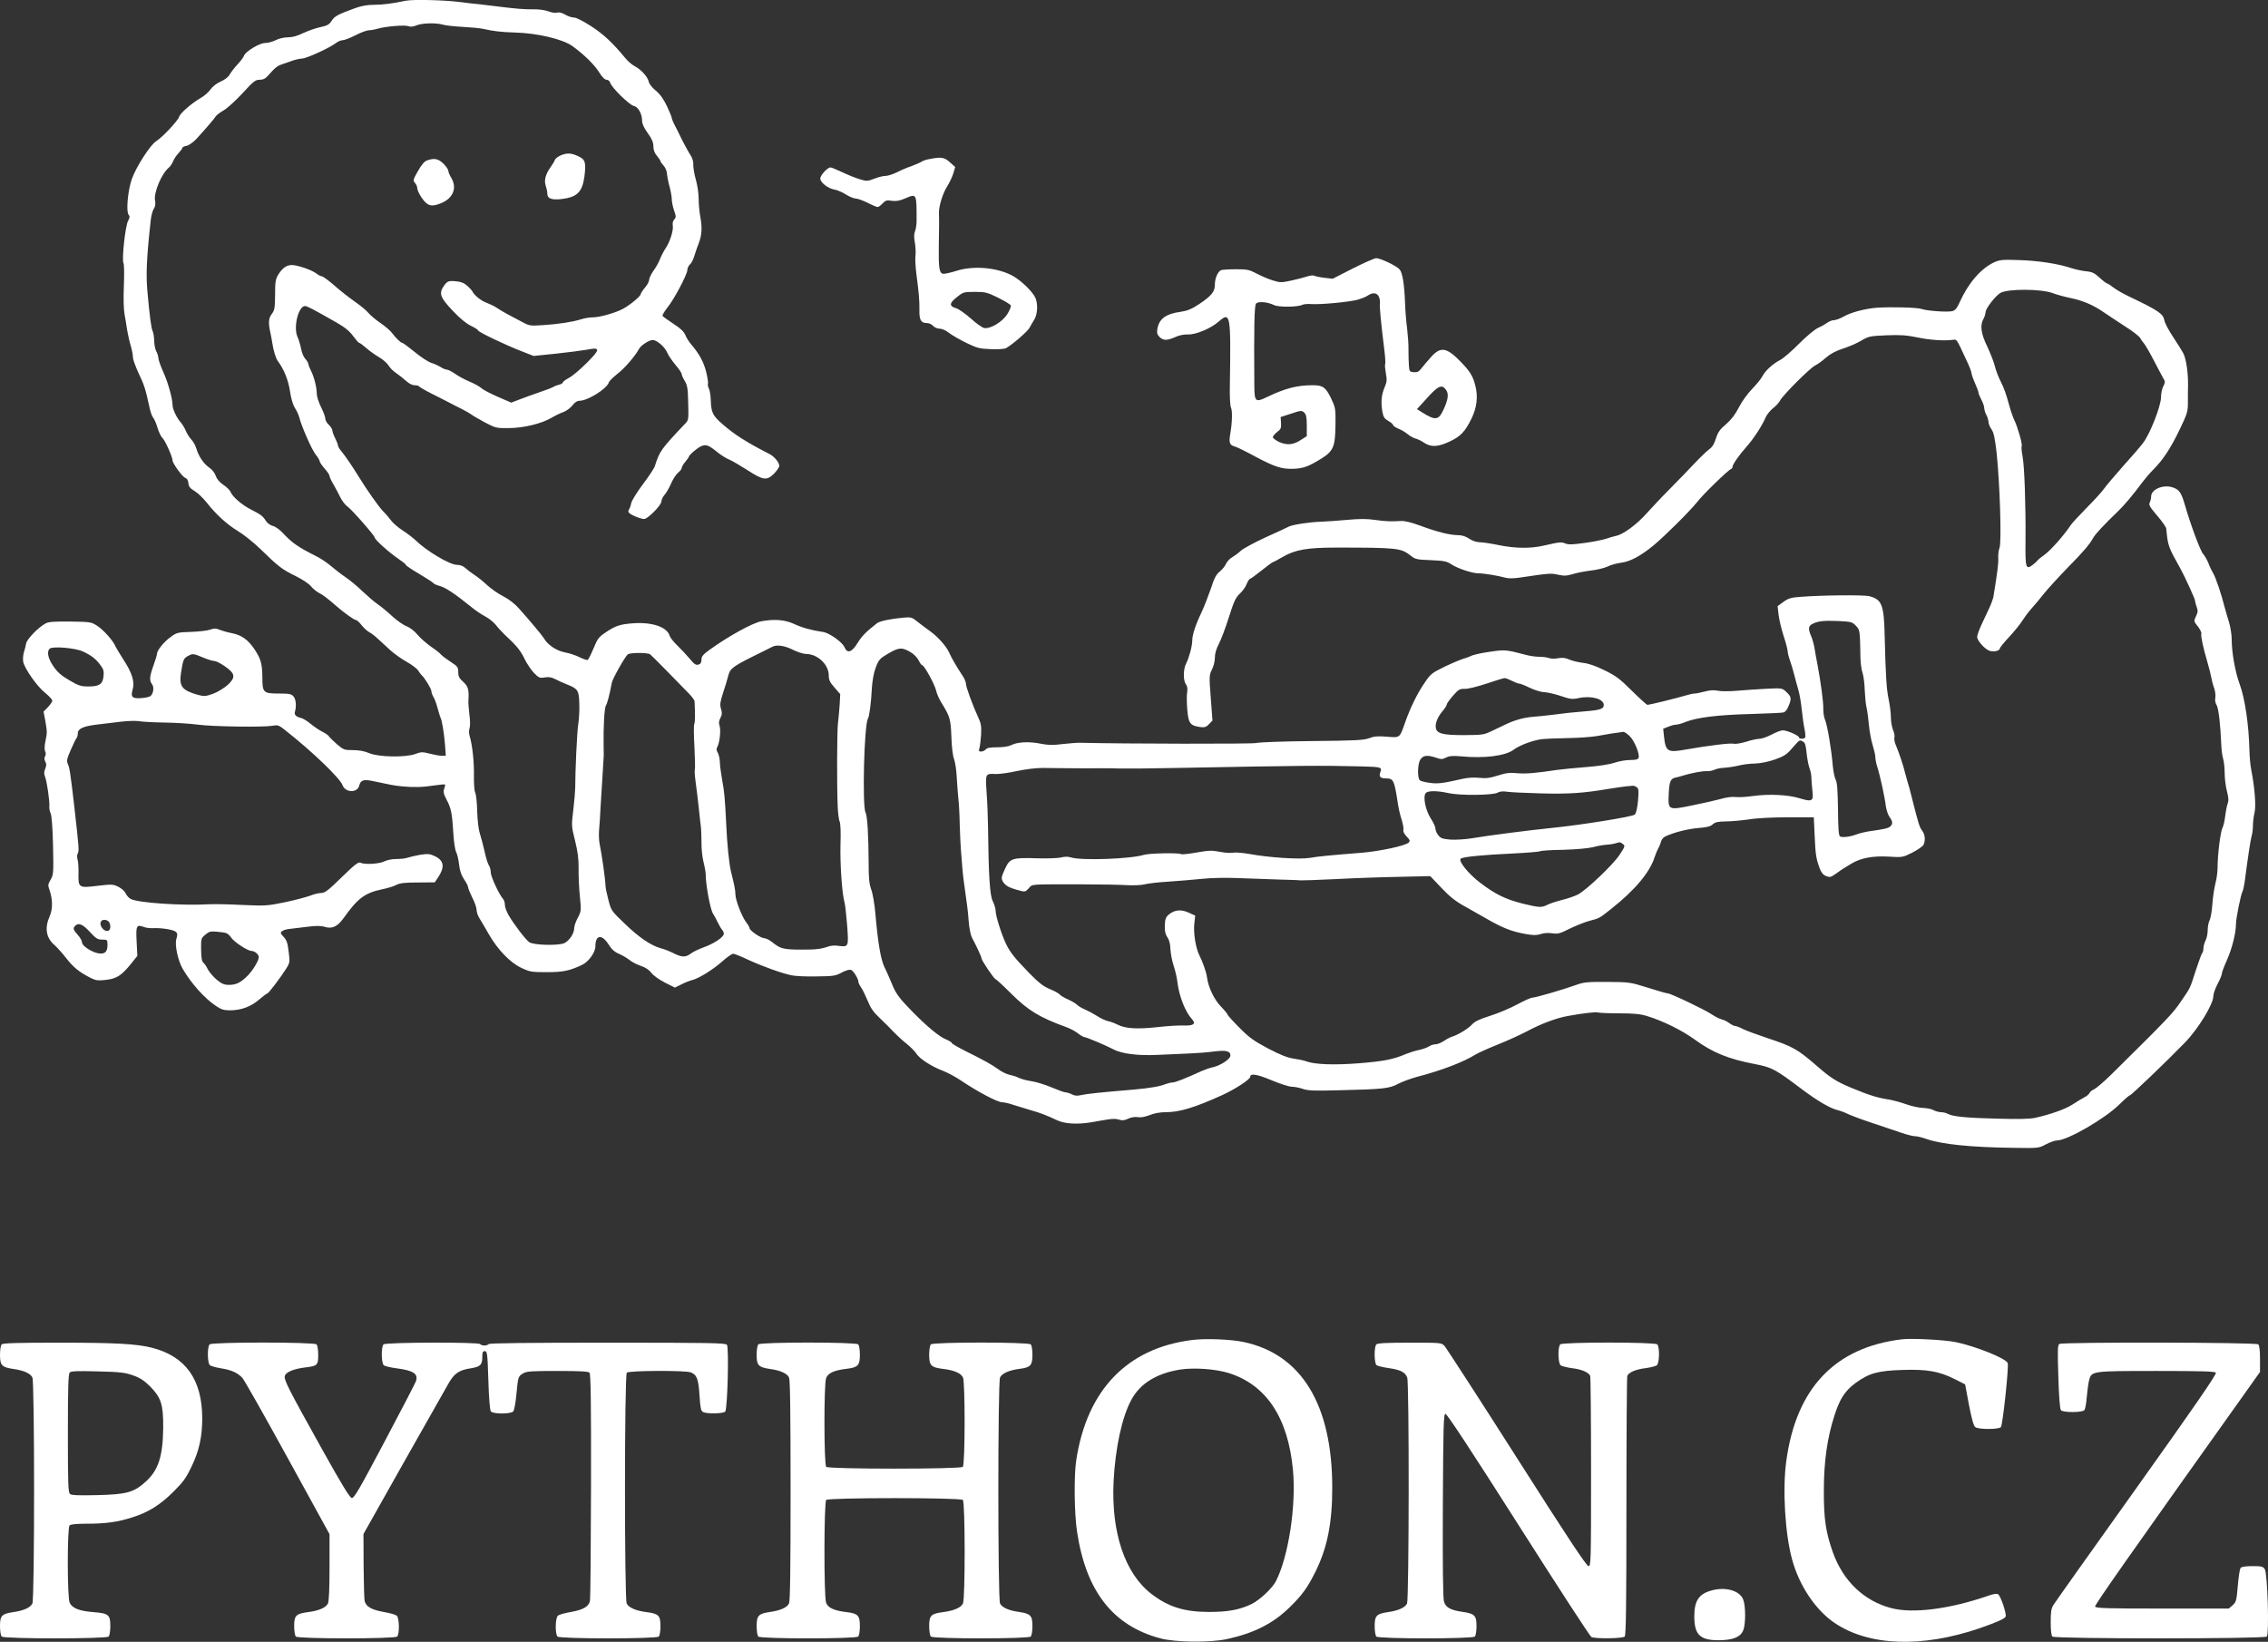 <?xml version="1.0" standalone="no"?>
<!DOCTYPE svg PUBLIC "-//W3C//DTD SVG 20010904//EN"
 "http://www.w3.org/TR/2001/REC-SVG-20010904/DTD/svg10.dtd">
<svg version="1.0" xmlns="http://www.w3.org/2000/svg"
 width="1603.647pt" height="1160.906pt" viewBox="0 0 1603.647 1160.906"
 preserveAspectRatio="xMidYMid meet">
<rect x="0" y="0" width="1603.647" height="1160.906" fill="#333333" stroke="none"/>
<g transform="translate(-34,1423.391) scale(0.1,-0.1)"
fill="#ffffff" stroke="none">
<path d="M3210 14229 c-101 -21 -163 -29 -226 -29 -47 0 -90 -8 -134 -24 -119
-43 -145 -57 -165 -89 -17 -27 -30 -34 -80 -45 -33 -7 -87 -26 -121 -42 -41
-20 -76 -30 -108 -30 -27 0 -63 -8 -86 -20 -22 -11 -55 -20 -75 -20 -40 0
-141 -61 -150 -91 -4 -10 -24 -38 -46 -61 -22 -24 -47 -56 -55 -71 -9 -18 -35
-37 -64 -50 -30 -13 -58 -36 -72 -56 -13 -19 -44 -46 -69 -60 -63 -36 -146
-108 -153 -134 -8 -27 -120 -146 -161 -171 -42 -25 -145 -186 -174 -271 -28
-83 -40 -227 -22 -249 10 -12 9 -21 -3 -43 -20 -34 -46 -276 -33 -299 5 -9 6
-80 3 -158 -4 -86 -2 -164 4 -201 6 -33 15 -85 19 -115 5 -30 16 -80 25 -110
9 -30 16 -67 16 -83 0 -15 18 -64 39 -110 40 -82 51 -118 76 -235 7 -35 19
-71 27 -80 8 -9 23 -42 32 -74 9 -31 26 -64 36 -73 18 -16 70 -133 70 -157 0
-20 70 -117 90 -123 12 -4 20 -17 22 -37 2 -25 12 -37 45 -57 23 -14 60 -50
83 -79 66 -84 144 -156 222 -203 40 -24 112 -81 161 -129 126 -123 152 -143
247 -189 48 -24 95 -55 108 -72 13 -16 38 -37 55 -46 30 -15 63 -40 127 -96
53 -46 124 -97 136 -97 7 0 25 -16 40 -36 15 -19 39 -41 53 -49 14 -7 42 -28
62 -47 20 -18 59 -54 86 -79 28 -26 80 -63 117 -84 37 -20 75 -49 84 -64 9
-14 19 -28 23 -31 20 -16 69 -96 69 -112 0 -10 7 -29 14 -41 8 -12 22 -48 30
-80 8 -31 18 -62 21 -68 10 -16 26 -116 32 -196 l5 -73 -29 0 c-16 0 -54 7
-85 15 -51 13 -61 13 -100 -2 -69 -26 -258 -23 -326 5 -35 15 -74 22 -117 22
-60 0 -66 2 -112 41 -26 23 -52 48 -56 55 -4 8 -27 24 -50 35 -23 12 -60 37
-82 56 -22 18 -51 36 -65 40 -36 8 -51 23 -45 43 12 39 8 90 -10 110 -15 17
-31 20 -100 20 -114 0 -120 5 -120 117 -1 94 -11 130 -57 198 -45 66 -90 98
-155 111 -32 6 -73 18 -90 25 -26 11 -39 11 -66 1 -19 -7 -79 -14 -134 -16
-95 -3 -103 -4 -146 -36 -47 -33 -97 -95 -97 -119 0 -8 -11 -45 -25 -83 -28
-79 -30 -105 -10 -132 15 -20 11 -62 -9 -82 -6 -7 -35 -14 -63 -16 -67 -6 -81
6 -65 61 16 52 -4 118 -66 212 -26 41 -51 82 -55 91 -13 37 -84 117 -127 145
-44 29 -48 30 -192 32 -113 1 -154 -1 -175 -13 -50 -26 -131 -109 -138 -141
-3 -16 -10 -45 -16 -63 -6 -19 -8 -49 -5 -67 10 -49 97 -174 155 -220 27 -22
50 -47 51 -55 0 -8 -14 -28 -31 -46 l-31 -32 12 -63 c14 -83 14 -85 1 -147 -7
-33 -7 -60 -2 -71 6 -10 6 -23 0 -34 -7 -11 -6 -24 1 -38 9 -16 9 -28 0 -50
-9 -21 -10 -36 -2 -56 14 -35 33 -169 31 -208 -2 -17 3 -40 9 -52 7 -13 14
-98 17 -227 4 -197 3 -207 -17 -242 -19 -32 -20 -40 -9 -70 24 -68 25 -137 2
-189 -37 -84 -25 -154 36 -205 16 -14 53 -55 81 -91 52 -66 90 -97 171 -139
38 -19 53 -21 107 -15 77 8 112 30 177 110 l48 60 -5 102 c-6 112 -1 122 52
102 15 -6 45 -9 67 -8 57 3 144 -11 160 -27 10 -11 11 -21 2 -49 -13 -42 11
-153 45 -212 60 -103 155 -209 235 -262 37 -25 57 -31 98 -31 79 0 147 25 206
75 29 25 56 45 60 45 8 0 93 112 132 174 27 43 27 47 18 121 -7 62 -15 83 -36
105 -22 23 -24 29 -11 39 8 7 29 14 48 16 18 2 74 9 124 15 70 9 101 9 131 0
51 -16 91 3 133 63 99 139 150 177 268 202 40 8 87 22 105 32 25 13 60 17 152
17 l119 1 23 34 c49 73 43 119 -20 150 -38 18 -50 19 -105 11 -34 -6 -73 -15
-88 -20 -14 -6 -50 -10 -80 -10 -32 0 -68 -7 -87 -17 -35 -18 -140 -24 -170
-9 -14 6 -40 -14 -131 -103 -95 -93 -119 -111 -144 -111 -17 0 -54 -9 -81 -20
-27 -10 -107 -31 -178 -46 -122 -25 -136 -26 -298 -19 -93 5 -199 7 -235 5
-196 -11 -506 10 -557 38 -12 7 -28 24 -35 40 -7 15 -31 36 -52 46 -37 18 -47
18 -142 7 -138 -17 -141 -15 -139 86 1 43 -2 88 -7 101 -4 14 -4 31 2 42 10
18 8 42 -24 325 -28 242 -34 280 -46 306 -10 23 -8 36 20 100 18 41 36 78 41
84 5 5 9 19 9 32 0 34 36 51 130 63 47 5 126 15 175 21 50 6 106 7 125 4 19
-4 100 -9 180 -10 80 -1 188 -8 240 -15 104 -14 461 -19 526 -8 38 7 45 5 89
-30 191 -150 389 -340 407 -390 20 -54 105 -56 118 -3 9 38 31 46 92 33 127
-27 156 -33 208 -38 83 -8 147 -7 229 6 40 6 75 9 77 7 3 -2 0 -16 -5 -30 -8
-22 -5 -36 18 -80 31 -59 38 -93 47 -242 3 -54 12 -111 19 -125 8 -15 17 -54
21 -89 5 -43 15 -74 35 -104 16 -23 29 -49 29 -57 0 -8 14 -42 30 -74 17 -32
30 -71 30 -87 0 -15 10 -44 23 -63 12 -19 41 -68 64 -109 63 -109 150 -199
228 -236 61 -29 73 -31 180 -31 116 0 160 9 250 51 47 22 95 89 95 132 0 80
44 88 91 16 24 -38 44 -56 77 -70 25 -11 57 -30 73 -43 16 -13 51 -32 79 -41
33 -11 59 -28 76 -50 15 -20 55 -48 96 -69 l70 -35 47 23 c25 13 59 26 75 30
46 11 145 72 213 132 33 30 68 54 77 54 9 0 55 -18 103 -41 100 -46 234 -95
308 -111 28 -6 109 -10 180 -8 118 1 134 4 176 27 28 15 55 23 66 19 18 -6 53
-63 53 -87 0 -6 9 -23 19 -38 11 -15 31 -57 46 -93 21 -52 40 -80 88 -125 34
-32 78 -76 98 -98 21 -22 60 -58 88 -80 27 -22 60 -54 71 -72 24 -37 110 -92
191 -122 30 -12 87 -42 125 -68 117 -79 257 -153 291 -153 13 0 49 -8 80 -19
32 -10 85 -26 118 -36 68 -19 118 -38 189 -72 55 -26 145 -31 245 -14 31 6 81
14 111 19 35 6 65 6 83 -1 22 -7 37 -6 64 7 22 10 46 14 67 11 21 -4 50 1 84
14 34 14 76 21 117 21 96 0 204 33 400 122 89 41 195 110 195 128 0 26 48 19
150 -24 60 -25 125 -46 143 -46 19 0 54 -7 78 -15 35 -13 81 -15 258 -10 306
7 356 12 416 45 28 15 88 37 135 50 173 45 327 104 412 157 21 13 93 45 160
72 68 27 162 70 209 95 97 52 207 93 289 107 104 19 195 29 209 24 8 -3 75 -6
150 -6 103 0 151 -5 196 -19 112 -34 244 -99 336 -165 127 -93 239 -139 428
-175 120 -23 145 -37 324 -172 117 -88 205 -140 262 -154 17 -4 47 -15 67 -25
20 -10 99 -40 175 -65 76 -26 169 -57 208 -70 38 -13 81 -24 96 -24 14 0 52
-9 85 -21 106 -36 306 -57 604 -61 185 -3 185 -3 237 25 29 15 64 27 77 27 74
0 342 155 444 257 35 35 68 63 73 63 9 0 263 243 386 370 95 97 203 273 203
331 0 16 14 55 30 86 17 31 30 63 30 72 0 9 16 52 36 96 36 82 64 191 64 256
0 39 35 213 47 232 4 7 10 35 14 62 25 190 41 295 49 325 6 19 10 54 10 78 0
24 5 64 11 89 12 46 2 176 -23 303 -6 30 -12 93 -13 140 -4 180 -32 369 -70
470 -30 81 -55 219 -55 309 0 36 -9 92 -19 125 -11 34 -24 81 -31 106 -22 90
-65 216 -81 240 -8 14 -24 45 -33 70 -10 25 -27 55 -38 67 -20 21 -89 208
-129 346 -26 90 -41 111 -90 126 -67 20 -149 -16 -149 -66 0 -13 -5 -33 -10
-43 -8 -16 1 -31 52 -91 35 -40 64 -82 65 -93 12 -124 13 -126 102 -286 28
-50 101 -210 101 -221 0 -7 5 -27 12 -46 10 -27 9 -38 -5 -67 -16 -34 -16 -35
14 -72 16 -21 27 -44 24 -52 -5 -14 14 -103 45 -207 10 -33 21 -78 25 -100 4
-22 13 -57 21 -77 7 -21 11 -51 8 -67 -4 -17 0 -38 9 -52 14 -23 27 -137 33
-279 1 -36 7 -81 13 -100 6 -19 11 -65 11 -102 0 -36 7 -94 16 -128 12 -46 13
-69 5 -88 -5 -15 -13 -54 -17 -87 -4 -33 -12 -71 -20 -86 -14 -28 -34 -188
-34 -277 0 -32 -7 -85 -16 -117 -8 -33 -18 -98 -21 -145 -3 -47 -12 -97 -19
-112 -8 -15 -14 -47 -14 -71 0 -25 -7 -58 -15 -73 -8 -16 -15 -40 -15 -54 0
-15 -4 -30 -9 -35 -5 -6 -25 -62 -46 -125 -43 -132 -33 -113 -107 -221 -53
-79 -93 -121 -491 -514 -51 -50 -105 -96 -120 -103 -15 -6 -30 -19 -33 -27 -4
-9 -21 -23 -38 -31 -17 -9 -53 -31 -81 -49 -49 -33 -157 -71 -265 -95 -38 -8
-118 -10 -260 -6 -223 5 -323 15 -357 34 -12 7 -34 12 -50 12 -15 1 -39 7 -53
15 -14 8 -46 14 -71 15 -25 0 -78 11 -118 25 -39 14 -97 30 -129 35 -80 12
-140 32 -264 83 -104 44 -144 69 -239 152 -140 121 -171 139 -350 198 -74 25
-154 54 -177 66 -23 12 -48 21 -55 21 -8 0 -25 9 -39 19 -13 11 -38 23 -54 27
-16 4 -49 21 -73 37 -49 33 -288 147 -309 147 -8 0 -71 18 -140 40 -125 39
-130 40 -287 41 -141 1 -168 -2 -220 -21 -88 -32 -287 -90 -309 -90 -11 0 -60
-22 -110 -49 -50 -27 -136 -63 -191 -80 -72 -23 -107 -39 -125 -59 -26 -30
-98 -74 -140 -87 -14 -4 -41 -18 -60 -31 -19 -13 -46 -24 -60 -24 -14 0 -35
-7 -46 -15 -12 -8 -43 -19 -70 -25 -27 -5 -69 -19 -94 -29 -88 -38 -157 -51
-330 -65 -177 -14 -314 -9 -375 14 -15 6 -55 14 -89 19 -45 7 -93 26 -181 72
-101 54 -133 77 -202 147 -46 46 -83 87 -83 92 0 4 -21 30 -47 57 -48 49 -89
136 -98 203 -4 37 -30 111 -55 160 -26 52 -43 161 -35 225 l6 55 -46 21 c-55
25 -101 20 -141 -14 -22 -19 -26 -32 -28 -77 -1 -40 4 -63 19 -84 13 -19 20
-49 21 -86 2 -31 12 -83 23 -116 11 -33 23 -84 26 -114 12 -99 55 -209 102
-261 32 -35 14 -49 -63 -46 -32 1 -115 -4 -184 -12 -141 -15 -223 -10 -278 18
-20 10 -51 22 -68 25 -18 4 -53 20 -78 37 -26 16 -63 36 -84 45 -20 8 -46 23
-57 34 -11 10 -40 27 -65 38 -25 11 -51 26 -58 35 -7 8 -38 25 -70 38 -44 18
-76 43 -142 110 -108 111 -138 149 -168 212 -33 70 -72 196 -72 230 0 15 -9
46 -20 68 -21 40 -30 174 -34 529 -1 69 -5 177 -10 241 -9 133 -9 134 63 130
26 -1 93 8 151 21 61 13 136 22 180 22 41 0 129 -2 195 -2 66 -1 156 -1 200 0
44 0 114 0 155 -2 41 -1 221 0 400 4 909 17 1003 18 1303 11 144 -4 150 -5
137 -41 -12 -31 -1 -44 41 -44 51 0 58 -14 81 -165 5 -38 18 -96 29 -128 10
-32 15 -65 12 -73 -3 -9 6 -27 23 -45 24 -25 26 -31 14 -43 -26 -23 -202 -61
-335 -72 -216 -17 -310 -26 -364 -36 -72 -12 -289 2 -429 28 -46 8 -96 12
-113 9 -17 -4 -59 -1 -94 6 -56 11 -78 10 -165 -5 -55 -10 -104 -15 -110 -11
-17 10 -223 6 -260 -5 -96 -30 -441 -42 -517 -19 -21 7 -44 7 -70 0 -21 -5
-96 -8 -168 -6 -180 6 -195 0 -230 -77 -25 -56 -27 -64 -14 -87 17 -29 43 -44
111 -62 46 -13 48 -12 72 14 29 31 -4 28 376 28 135 0 280 -3 324 -6 43 -2 97
0 120 6 22 6 97 15 166 19 69 5 177 13 240 20 70 7 172 9 260 5 80 -3 206 -8
280 -10 74 -2 144 -4 155 -6 11 -1 124 3 250 9 127 7 329 14 449 16 l219 5 78
-82 c55 -59 100 -95 156 -126 43 -24 120 -68 171 -97 110 -63 173 -87 268
-104 55 -10 79 -10 107 -1 22 8 54 10 82 6 40 -6 54 -3 127 34 46 22 109 47
141 55 68 18 64 16 149 83 169 134 274 259 308 368 7 22 19 49 25 60 7 11 15
32 19 46 3 14 16 31 28 37 56 28 159 55 235 61 61 5 87 11 103 26 17 16 37 20
94 21 39 0 112 7 161 14 52 9 168 15 275 15 l185 0 6 -130 c6 -135 10 -161 36
-232 11 -29 24 -45 44 -53 26 -11 33 -10 70 16 22 16 48 34 57 39 9 6 33 20
54 33 67 40 151 55 261 49 98 -6 100 -6 168 28 37 19 73 44 79 54 16 31 12 76
-10 103 -18 24 -26 50 -72 233 -11 44 -24 94 -30 110 -5 17 -13 46 -18 65 -9
42 -42 140 -64 193 -10 21 -14 46 -11 56 3 10 -1 34 -10 54 -8 20 -15 60 -15
89 0 29 -7 87 -16 128 -15 71 -21 166 -28 450 -5 220 -20 256 -111 279 -40 9
-329 7 -482 -5 -69 -5 -87 -10 -123 -36 l-41 -30 7 -62 c4 -33 20 -100 35
-147 16 -48 29 -98 29 -110 1 -13 8 -42 16 -64 8 -22 22 -67 30 -100 8 -33 22
-82 30 -110 8 -27 19 -90 24 -140 5 -49 14 -112 20 -139 5 -26 7 -52 4 -57 -7
-12 -44 -11 -44 1 0 13 -84 50 -114 50 -13 0 -48 -13 -79 -30 -31 -16 -70 -30
-86 -30 -16 0 -59 -9 -95 -21 -37 -11 -76 -17 -87 -14 -21 7 -181 -13 -340
-41 -127 -23 -141 -15 -153 89 l-6 58 35 14 c19 8 44 15 55 15 12 0 42 8 68
19 81 32 227 50 452 56 118 4 225 8 238 11 15 3 28 18 39 47 22 52 19 65 -17
99 -29 27 -31 27 -137 22 -59 -3 -153 -9 -208 -14 -57 -5 -116 -5 -139 0 -26
6 -55 4 -93 -6 -29 -8 -62 -14 -72 -14 -10 0 -41 -7 -67 -15 -63 -19 -252 -65
-265 -65 -6 0 -55 45 -110 99 -86 86 -113 106 -195 146 -65 32 -113 48 -152
52 -31 4 -74 14 -95 23 -28 13 -49 15 -79 10 -23 -5 -53 -4 -66 1 -13 5 -44 9
-69 9 -25 0 -68 6 -96 14 -139 37 -148 37 -255 21 -57 -8 -116 -21 -130 -29
-15 -7 -39 -16 -55 -20 -15 -4 -73 -28 -128 -54 -94 -46 -103 -52 -144 -113
-54 -78 -105 -183 -141 -287 -38 -108 -34 -105 -129 -97 -63 5 -90 3 -125 -11
-38 -14 -98 -17 -404 -20 -197 -2 -375 -8 -395 -14 -29 -7 -925 -6 -1246 2
-16 1 -70 -4 -120 -9 -70 -9 -104 -8 -155 2 -79 17 -165 13 -208 -9 -20 -10
-56 -16 -100 -16 -50 0 -73 -4 -82 -15 -7 -8 -21 -15 -32 -15 -17 0 -19 4 -13
23 4 12 9 55 12 95 3 61 0 81 -21 125 -38 82 -86 214 -86 236 0 11 -10 36 -22
54 -48 72 -80 129 -97 167 -19 43 -79 111 -132 149 -28 20 -69 51 -92 69 -38
31 -45 33 -96 29 -92 -8 -171 -25 -189 -39 -79 -62 -108 -91 -138 -140 -41
-67 -73 -78 -93 -30 -16 36 -106 100 -150 107 -87 13 -150 31 -206 57 -65 30
-138 36 -232 19 -63 -12 -233 -106 -365 -201 -47 -34 -58 -47 -58 -70 0 -20
-6 -31 -21 -35 -18 -6 -30 2 -62 41 -23 27 -62 69 -88 94 -26 25 -50 55 -54
68 -18 62 -121 98 -256 89 -97 -7 -129 -18 -203 -69 -42 -28 -53 -44 -79 -108
-17 -41 -36 -78 -41 -82 -5 -3 -30 5 -56 18 -25 13 -73 29 -105 35 -60 11
-124 54 -150 101 -12 20 -104 130 -177 211 -28 32 -71 65 -110 85 -36 18 -86
53 -113 78 -26 25 -66 57 -89 72 -22 14 -52 37 -65 49 -16 15 -36 23 -60 23
-51 0 -217 99 -295 176 -17 16 -56 46 -87 66 -30 19 -66 50 -80 67 -13 18 -40
50 -61 71 -32 33 -114 150 -172 244 -44 72 -93 143 -118 174 -16 18 -28 38
-28 45 0 7 -9 30 -20 52 -11 22 -20 46 -20 55 0 9 -11 27 -25 40 -14 13 -25
33 -25 44 0 12 -13 48 -30 81 -16 33 -30 75 -30 92 0 47 -19 122 -41 165 -10
20 -19 43 -19 49 0 7 -10 23 -21 35 -12 13 -25 44 -30 71 -5 26 -16 65 -26 86
-30 69 7 217 54 217 14 0 64 -26 216 -113 64 -36 97 -63 123 -98 20 -27 39
-49 43 -49 5 0 28 -17 52 -38 24 -21 65 -50 91 -65 26 -15 55 -41 65 -57 10
-17 34 -41 54 -54 19 -13 51 -38 70 -55 20 -19 44 -31 61 -31 15 0 29 -4 32
-9 4 -5 43 -28 89 -51 45 -22 100 -51 122 -62 22 -12 63 -33 90 -46 28 -14 57
-31 65 -37 8 -7 51 -32 95 -56 78 -41 83 -43 170 -42 106 0 233 31 305 73 25
15 64 34 85 41 21 8 49 29 63 47 15 20 33 32 48 32 59 0 194 84 209 130 3 10
31 37 61 61 50 38 126 126 153 177 13 24 71 62 96 62 29 0 86 -49 102 -88 8
-20 35 -59 59 -88 24 -28 44 -57 44 -65 0 -8 10 -30 22 -49 18 -30 22 -53 24
-155 3 -115 3 -121 -20 -145 -174 -184 -181 -194 -216 -302 -4 -15 -43 -73
-85 -129 -42 -56 -79 -116 -82 -133 -3 -17 -10 -36 -15 -43 -5 -7 -7 -17 -3
-22 10 -17 97 -52 114 -46 33 11 114 96 117 121 1 15 11 36 22 48 11 11 32 47
46 79 14 33 37 68 51 79 14 11 25 26 25 33 0 7 11 27 25 43 14 17 25 32 25 35
0 12 61 65 88 76 35 15 53 8 119 -46 23 -18 59 -41 80 -49 21 -9 79 -43 129
-75 111 -72 137 -75 189 -22 19 20 35 44 35 53 0 24 -35 66 -68 83 -166 85
-249 138 -337 215 -65 57 -76 80 -79 160 -1 37 -7 77 -14 89 -6 12 -9 28 -6
36 2 8 -4 46 -14 86 -19 70 -48 123 -104 189 -16 18 -35 48 -42 67 -11 25 -35
48 -85 80 -38 25 -73 50 -76 55 -3 6 12 31 33 58 46 55 142 236 142 267 0 12
8 29 18 39 11 9 24 35 31 59 7 23 21 65 32 92 22 59 25 109 10 190 -6 33 -11
89 -11 125 0 36 -9 96 -20 134 -11 39 -19 86 -18 107 1 22 -7 47 -19 65 -11
16 -37 63 -58 104 -20 41 -45 92 -56 112 -10 20 -19 42 -19 47 0 6 -15 44 -34
84 -25 52 -48 84 -79 110 -26 21 -47 48 -50 64 -8 35 -55 86 -99 109 -18 9
-46 33 -63 53 -96 116 -156 171 -244 229 -58 37 -106 62 -123 62 -15 0 -43 9
-62 21 -23 13 -43 18 -57 14 -12 -4 -39 0 -62 9 -24 9 -68 15 -102 14 -64 -1
-127 4 -270 22 -49 6 -106 13 -125 15 -19 1 -78 8 -130 15 -112 14 -330 19
-380 9z m260 -169 c19 -6 82 -13 140 -16 58 -3 123 -9 145 -14 75 -17 130 -23
225 -26 160 -4 341 -47 409 -97 82 -60 151 -128 184 -179 24 -39 43 -58 56
-58 12 0 22 -9 26 -22 10 -34 135 -156 166 -163 32 -7 59 -56 59 -105 0 -21
13 -50 40 -87 30 -42 40 -66 40 -94 0 -25 8 -47 25 -67 14 -17 25 -33 25 -38
0 -4 10 -18 22 -31 12 -13 23 -38 24 -56 1 -18 9 -59 18 -92 9 -32 16 -73 16
-90 0 -17 7 -53 16 -79 15 -42 15 -49 1 -64 -9 -10 -13 -27 -10 -44 6 -32 -20
-115 -51 -160 -12 -18 -30 -52 -39 -75 -9 -24 -30 -62 -47 -84 -16 -23 -30
-52 -30 -63 0 -12 -13 -37 -30 -56 -16 -19 -29 -40 -30 -46 0 -14 -73 -75
-122 -102 -51 -29 -167 -62 -216 -62 -23 0 -61 -6 -84 -14 -62 -19 -159 -34
-268 -41 -94 -6 -96 -6 -155 26 -33 18 -79 42 -102 54 -23 13 -54 31 -70 42
-15 11 -49 27 -75 37 -40 15 -86 53 -100 83 -2 4 -17 21 -34 36 -23 20 -44 29
-80 32 -54 5 -62 1 -87 -35 -35 -51 -24 -81 63 -172 52 -56 97 -92 130 -108
27 -13 50 -27 50 -32 0 -11 197 -105 309 -148 l84 -33 156 16 c86 9 184 22
219 28 99 20 99 5 0 -94 -47 -47 -104 -95 -127 -106 -22 -12 -41 -26 -41 -31
0 -5 -12 -13 -27 -16 -16 -4 -33 -11 -39 -15 -6 -5 -48 -21 -95 -37 -46 -16
-111 -39 -144 -52 l-60 -23 -95 41 c-52 23 -104 50 -116 61 -12 11 -50 33 -85
47 -35 15 -82 40 -103 56 -22 15 -47 28 -55 28 -9 0 -30 8 -46 19 -17 10 -47
24 -68 30 -20 7 -73 41 -116 77 -43 35 -82 64 -87 64 -11 0 -46 34 -75 73 -12
15 -47 45 -79 67 -31 21 -69 53 -84 70 -14 18 -59 55 -100 83 -41 29 -106 80
-145 115 -39 34 -78 62 -85 62 -7 0 -25 9 -39 20 -32 25 -131 59 -172 60 -39
0 -67 -20 -97 -67 -20 -33 -23 -51 -23 -143 -1 -94 -3 -109 -24 -137 -23 -31
-25 -62 -8 -138 3 -11 8 -40 12 -65 8 -55 25 -110 40 -130 42 -56 73 -132 85
-210 8 -54 21 -99 36 -122 13 -20 26 -49 30 -65 15 -62 89 -230 116 -263 15
-19 28 -40 28 -47 0 -7 16 -30 35 -52 19 -21 35 -45 35 -52 0 -8 12 -34 27
-59 14 -25 37 -66 49 -92 13 -26 35 -55 49 -64 29 -19 195 -208 195 -222 0
-14 106 -109 168 -150 28 -19 52 -38 52 -43 0 -4 42 -33 94 -63 52 -31 97 -60
101 -66 3 -5 24 -14 46 -20 40 -11 109 -57 215 -143 32 -27 80 -59 105 -72 25
-13 59 -40 75 -60 16 -21 44 -51 63 -69 83 -77 111 -111 139 -169 16 -34 47
-79 67 -101 35 -35 41 -38 77 -32 28 5 49 1 76 -13 20 -11 57 -27 82 -37 76
-30 84 -42 86 -136 2 -46 -2 -109 -7 -142 -9 -49 -22 -338 -22 -456 0 -19 -6
-87 -13 -150 -14 -114 -14 -117 12 -220 19 -79 26 -128 25 -197 -1 -51 3 -139
9 -196 10 -103 10 -106 -15 -153 -14 -26 -25 -59 -25 -73 0 -36 -33 -87 -68
-105 -39 -20 -219 -16 -250 6 -25 17 -109 127 -146 191 -14 24 -26 57 -26 72
0 16 -6 36 -14 44 -28 32 -86 157 -86 186 0 17 -6 39 -13 50 -8 11 -22 56 -31
100 -10 44 -25 100 -33 125 -9 26 -17 91 -19 157 -1 62 -8 121 -14 133 -6 11
-10 63 -9 118 2 97 -11 218 -30 280 -6 20 -6 43 -1 56 5 13 5 55 -1 97 -5 41
-8 85 -7 99 5 76 -2 102 -37 133 -28 25 -35 38 -35 69 0 34 -4 40 -52 71 -29
19 -60 42 -68 51 -8 10 -40 36 -72 57 -31 22 -74 59 -95 84 -22 27 -54 51 -78
61 -23 8 -68 40 -101 70 -32 30 -79 69 -104 86 -25 17 -73 59 -108 92 -35 34
-88 78 -118 98 -31 21 -76 56 -102 78 -25 22 -73 55 -106 71 -133 67 -171 94
-243 171 -20 20 -48 40 -64 43 -17 4 -37 19 -47 33 -23 37 -38 48 -107 83 -64
32 -131 90 -145 125 -5 12 -28 35 -51 50 -28 19 -46 41 -54 64 -7 21 -26 45
-46 58 -38 26 -74 78 -91 135 -6 21 -22 50 -36 64 -14 15 -31 43 -39 62 -8 20
-24 45 -34 57 -29 31 -59 95 -59 124 0 45 -33 164 -67 237 -18 40 -33 83 -33
95 -1 13 -7 34 -15 48 -8 14 -14 47 -15 73 0 27 -5 57 -10 68 -10 17 -21 98
-37 274 -12 127 -7 240 23 514 3 30 13 65 21 78 11 16 14 35 9 61 -9 57 47
189 98 231 10 8 23 28 30 45 7 17 25 44 40 59 14 15 26 32 26 36 0 5 13 11 30
14 17 4 46 25 69 49 56 61 128 144 138 161 4 7 29 26 55 41 26 15 86 70 134
122 76 83 90 94 120 94 25 0 41 8 61 31 47 54 66 69 97 78 17 6 49 17 71 25
22 8 54 15 71 16 31 0 198 77 243 112 13 10 34 18 46 18 12 0 52 16 89 35 37
19 80 35 94 35 15 0 43 5 62 11 52 16 192 28 218 18 15 -6 34 -4 55 5 38 17
138 20 187 6z m9993 -4251 c29 -31 28 -30 32 -234 1 -33 7 -78 15 -100 7 -22
14 -76 15 -120 2 -44 7 -100 13 -125 6 -25 13 -81 17 -125 4 -44 16 -107 26
-139 10 -33 19 -71 19 -85 0 -14 6 -46 14 -71 20 -61 53 -214 60 -275 4 -27
15 -62 26 -77 24 -33 25 -51 4 -69 -15 -12 -40 -18 -154 -34 -25 -4 -61 -13
-80 -20 -46 -18 -104 -25 -120 -15 -9 6 -13 54 -14 191 -2 137 -6 190 -16 209
-8 14 -17 59 -21 100 -9 113 -39 291 -55 325 -7 17 -13 53 -12 80 1 47 -18
187 -42 315 -6 30 -15 78 -19 105 -4 28 -15 67 -24 89 -23 52 -21 73 6 87 38
21 79 26 182 22 95 -5 101 -6 128 -34z m-7518 -169 c33 -16 75 -30 93 -30 83
0 162 -75 162 -152 0 -32 8 -49 41 -86 l40 -46 -4 -76 c-3 -41 -8 -100 -12
-130 -7 -59 -8 -436 -2 -585 2 -49 8 -99 14 -110 6 -12 9 -75 6 -160 -4 -138
11 -352 28 -410 5 -16 13 -91 19 -164 11 -154 11 -154 -62 -145 -32 5 -60 1
-87 -10 -22 -8 -71 -16 -108 -16 -189 -3 -210 1 -273 52 -19 15 -44 28 -56 28
-24 0 -104 54 -104 71 0 6 -11 25 -25 43 -30 40 -75 156 -75 196 0 29 -8 68
-31 160 -13 50 -28 196 -34 335 -9 182 -13 232 -29 315 -8 47 -16 103 -16 125
0 22 -7 51 -14 65 -11 19 -12 30 -3 45 16 30 25 117 15 147 -7 19 -5 34 6 56
12 23 13 36 4 64 -9 30 -6 48 15 114 15 44 31 98 37 122 13 52 34 66 240 167
30 15 62 31 70 35 30 17 86 10 145 -20z m-5018 -13 c60 -28 91 -52 124 -97 21
-28 25 -43 21 -78 -6 -56 -29 -72 -107 -72 -53 0 -69 5 -135 44 -57 33 -84 57
-112 98 -38 55 -49 103 -27 125 19 19 181 6 236 -20z m5849 -3 c26 -15 50 -40
60 -60 9 -19 20 -34 25 -34 14 0 88 -135 98 -179 5 -22 22 -62 39 -88 59 -96
64 -112 69 -238 2 -71 10 -136 19 -159 8 -21 17 -79 19 -130 3 -50 8 -116 11
-146 4 -30 9 -113 10 -185 2 -71 6 -150 8 -175 2 -25 7 -81 10 -125 3 -44 13
-127 22 -185 9 -58 20 -145 23 -195 4 -53 14 -102 23 -120 31 -57 68 -137 68
-147 0 -15 90 -148 100 -148 4 0 54 -46 111 -103 119 -118 199 -167 389 -236
25 -9 62 -28 81 -43 20 -16 42 -28 49 -28 13 0 154 -60 201 -85 58 -32 177
-47 313 -40 72 3 174 8 226 10 52 2 131 8 174 14 87 11 116 3 116 -29 0 -24
-69 -70 -123 -82 -21 -4 -57 -17 -80 -27 -116 -53 -187 -81 -206 -81 -11 0
-32 -5 -48 -11 -40 -17 -113 -29 -223 -39 -252 -21 -338 -31 -374 -39 -30 -7
-46 -6 -67 5 -16 8 -36 14 -45 14 -9 0 -53 16 -98 35 -45 19 -109 39 -143 44
-34 5 -74 16 -90 24 -15 8 -44 17 -64 21 -20 4 -56 21 -80 39 -49 35 -99 63
-236 131 -51 26 -93 50 -93 55 0 5 -19 16 -42 26 -46 18 -134 91 -238 197 -93
95 -116 126 -145 199 -15 35 -37 87 -51 114 -26 54 -46 167 -64 375 -6 70 -19
147 -30 175 -14 40 -18 79 -18 185 -1 202 -9 335 -22 359 -24 45 -10 621 17
663 10 17 23 114 28 219 4 55 13 106 28 145 21 54 28 62 88 97 76 44 96 45
155 11z m-1840 -16 c9 -6 172 -171 277 -280 20 -21 37 -44 38 -51 5 -95 4
-154 -2 -162 -4 -6 -4 -78 1 -160 4 -82 6 -155 3 -162 -3 -7 0 -48 6 -91 6
-42 15 -120 21 -172 5 -52 12 -113 15 -135 3 -22 5 -75 5 -117 -1 -43 6 -105
14 -138 9 -34 16 -75 16 -92 0 -70 32 -244 51 -273 10 -16 26 -46 35 -65 9
-19 23 -43 31 -52 9 -10 13 -24 10 -32 -10 -25 -72 -65 -140 -90 -36 -13 -78
-33 -93 -45 -35 -27 -64 -27 -122 3 -26 13 -66 29 -90 35 -71 20 -152 75 -254
173 -95 91 -97 94 -116 168 -11 41 -21 89 -21 105 0 35 -26 219 -40 285 -6 25
-8 72 -5 105 3 33 8 103 10 155 3 52 9 154 14 225 5 72 9 138 9 148 0 9 -1 41
-1 70 -2 131 5 264 16 282 11 17 26 77 42 161 5 29 94 186 113 201 16 13 137
13 157 1z m-3161 -23 c33 -14 69 -25 81 -25 11 0 45 -17 75 -38 73 -51 77 -78
18 -132 -24 -21 -69 -49 -101 -61 -53 -19 -63 -20 -106 -9 -115 32 -137 60
-122 157 15 94 18 101 48 118 35 19 37 19 107 -10z m9255 -165 c22 -11 45 -20
53 -20 7 0 41 -13 75 -30 34 -16 79 -30 99 -30 19 0 72 -12 115 -26 71 -24 85
-26 131 -16 89 19 177 -6 177 -49 0 -27 -25 -36 -125 -44 -124 -11 -138 -12
-235 -25 -47 -6 -108 -12 -135 -14 -67 -5 -129 -22 -190 -50 -27 -13 -76 -36
-109 -52 -54 -26 -67 -27 -195 -28 -151 0 -193 11 -199 53 -5 31 15 79 50 119
15 18 28 38 28 45 0 7 20 34 44 62 39 44 47 49 82 48 22 -1 88 15 154 37 63
21 121 39 128 39 7 1 30 -8 52 -19z m834 -392 c34 -34 72 -128 62 -153 -4 -11
-21 -15 -61 -15 -30 0 -81 -9 -112 -20 -36 -12 -111 -23 -198 -30 -77 -6 -169
-15 -205 -20 -153 -23 -224 -29 -285 -23 -51 5 -78 1 -135 -17 -56 -18 -83
-21 -131 -16 -39 4 -83 1 -122 -8 -135 -31 -173 -36 -230 -27 -32 4 -62 12
-68 18 -18 18 -16 116 4 146 20 31 50 34 112 13 35 -12 44 -12 69 1 23 12 47
14 106 9 166 -16 315 3 373 47 39 30 132 65 195 74 26 3 110 7 187 8 77 1 172
8 210 15 62 12 146 25 184 29 7 0 28 -14 45 -31z m1225 -38 c14 -7 20 -27 25
-81 4 -40 14 -89 21 -108 8 -20 13 -49 13 -66 0 -16 3 -57 7 -91 9 -77 0 -82
-96 -53 -77 23 -210 30 -319 15 -70 -9 -98 -10 -145 -7 -16 1 -57 -5 -90 -15
-33 -9 -121 -29 -195 -44 -174 -36 -176 -35 -171 76 4 92 12 112 49 120 15 3
38 9 52 14 60 18 137 33 168 31 17 -1 42 4 54 10 12 6 42 13 67 14 25 1 71 8
101 15 30 8 84 15 120 15 41 2 93 12 141 29 66 24 83 35 123 82 52 59 50 58
75 44z m-1176 -322 c14 -11 15 -25 9 -96 -5 -53 -13 -88 -23 -98 -15 -15 -376
-73 -584 -94 -174 -18 -447 -53 -565 -73 -47 -8 -115 -12 -153 -10 -57 5 -70
9 -87 31 -11 13 -20 34 -20 46 0 12 -15 45 -34 74 -37 58 -56 153 -35 178 15
18 80 18 161 0 80 -18 312 -16 347 3 15 9 38 11 65 7 22 -4 131 -9 241 -12
198 -5 296 1 480 32 50 8 106 16 125 18 19 1 40 4 46 4 5 1 18 -4 27 -10z
m-98 -402 c17 -13 16 -16 -23 -76 -45 -69 -235 -250 -295 -281 -21 -11 -70
-28 -110 -38 -40 -10 -86 -25 -104 -34 -42 -22 -60 -21 -178 8 -121 31 -191
65 -299 147 -84 64 -155 153 -138 170 13 13 152 27 369 37 100 5 187 12 193
16 6 4 80 9 163 10 94 3 175 10 212 19 32 9 75 16 95 17 19 1 46 5 60 9 35 11
34 11 55 -4z m-10707 -548 c15 -15 16 -54 2 -63 -29 -18 -74 34 -55 64 8 15
38 14 53 -1z m-133 -73 c44 -48 56 -55 88 -55 36 0 37 -1 37 -39 0 -48 -19
-65 -64 -58 -48 8 -116 53 -116 77 0 11 -13 35 -30 53 -33 38 -36 47 -18 65
23 23 52 12 103 -43z m967 -10 c9 -4 24 -17 32 -30 20 -31 117 -95 144 -95 23
0 52 -25 52 -44 0 -23 -40 -91 -77 -129 -49 -50 -82 -67 -134 -67 -33 0 -51 7
-86 36 -24 20 -52 53 -63 73 -10 21 -25 43 -33 49 -10 8 -14 36 -15 91 -1 78
0 81 30 106 26 22 37 25 82 21 28 -2 59 -7 68 -11z"/>
<path d="M4302 13134 c-18 -8 -36 -22 -39 -32 -3 -9 -16 -30 -28 -47 -37 -51
-50 -97 -36 -135 6 -18 11 -43 11 -56 0 -34 30 -45 97 -38 113 13 150 49 165
158 13 102 7 123 -45 146 -49 23 -80 24 -125 4z"/>
<path d="M3358 13099 c-18 -7 -39 -32 -63 -75 -34 -60 -36 -67 -21 -83 9 -10
16 -26 16 -36 0 -23 37 -85 64 -107 27 -23 54 -22 109 1 83 36 110 108 67 179
-11 18 -20 40 -20 48 0 9 -15 31 -34 50 -36 36 -66 42 -118 23z"/>
<path d="M6911 13109 c-24 -4 -49 -13 -56 -19 -7 -5 -37 -18 -66 -29 -30 -10
-78 -30 -106 -45 -29 -14 -66 -26 -82 -26 -17 0 -53 -9 -80 -20 -46 -18 -53
-18 -100 -4 -28 8 -83 30 -123 49 -40 19 -79 35 -86 35 -21 0 -72 -56 -72 -78
0 -28 53 -70 98 -78 20 -3 58 -19 83 -35 25 -16 57 -29 70 -29 13 0 51 -14 84
-30 33 -17 64 -30 71 -30 6 0 21 11 34 25 21 22 30 25 66 19 31 -4 54 0 92 16
85 36 83 40 83 -160 0 -24 -5 -56 -11 -71 -8 -19 -8 -43 -1 -82 5 -30 7 -71 4
-91 -3 -19 0 -79 7 -133 17 -128 22 -186 21 -251 -2 -68 11 -92 49 -92 18 0
37 -8 47 -20 10 -11 30 -20 46 -20 17 0 45 -12 67 -30 21 -16 76 -48 123 -71
77 -37 94 -41 174 -44 48 -2 96 1 106 7 43 23 155 120 167 145 8 16 22 39 31
53 26 40 30 118 8 162 -22 43 -92 111 -149 146 -108 64 -284 81 -410 40 -41
-13 -83 -22 -92 -20 -27 5 -32 43 -30 195 2 145 3 177 1 230 -2 50 25 141 59
194 16 26 36 68 43 92 l13 44 -37 33 c-39 36 -61 40 -146 23z m486 -980 c46
-23 87 -47 90 -55 3 -7 -8 -35 -24 -60 -35 -57 -123 -109 -166 -99 -15 4 -58
35 -95 69 -38 33 -84 66 -103 71 -49 14 -47 36 7 78 45 36 50 37 127 37 73 0
87 -3 164 -41z"/>
<path d="M9904 12335 l-141 -72 -61 7 c-33 4 -65 11 -71 15 -6 3 -28 1 -49 -6
-20 -7 -71 -20 -112 -29 -70 -15 -78 -15 -130 1 -30 9 -81 31 -114 48 -52 28
-67 31 -146 31 -49 0 -96 -3 -105 -6 -24 -9 -45 -58 -45 -102 0 -51 -23 -79
-109 -137 -53 -35 -83 -48 -128 -55 -111 -15 -158 -50 -170 -125 -4 -25 0 -38
16 -54 26 -26 53 -26 110 -1 27 13 62 20 91 19 55 -2 161 42 217 91 83 73 87
54 79 -450 -2 -74 2 -144 7 -155 12 -24 10 -108 -4 -188 -11 -64 -5 -81 34
-91 12 -3 76 -34 142 -70 137 -73 187 -89 265 -87 73 2 110 15 196 68 93 57
105 85 107 247 1 112 0 117 -32 185 -38 77 -57 91 -129 91 -111 0 -194 -22
-318 -81 -88 -43 -94 -38 -95 80 -3 409 0 563 12 578 15 18 82 12 127 -10 30
-16 168 -15 199 1 10 5 38 8 63 6 63 -5 266 14 327 30 28 8 62 21 74 30 36 25
68 20 80 -11 6 -15 8 -35 6 -44 -4 -16 8 -143 33 -343 5 -43 7 -83 4 -87 -3
-5 0 -34 5 -64 9 -47 7 -62 -8 -98 -23 -53 -28 -105 -17 -171 7 -40 14 -52 42
-68 19 -11 34 -24 34 -29 0 -6 17 -17 37 -26 21 -8 51 -26 66 -39 16 -13 41
-27 55 -31 15 -3 43 -17 62 -30 48 -32 97 -30 178 8 79 36 111 70 157 164 38
78 47 156 26 235 -17 65 -37 98 -100 163 -101 105 -144 113 -212 37 -24 -27
-55 -63 -68 -80 -19 -25 -30 -30 -55 -28 -29 3 -31 6 -34 48 -2 25 -3 74 -3
110 1 36 -4 101 -9 145 -6 44 -13 125 -15 180 -5 138 -18 221 -39 244 -24 27
-139 81 -167 79 -13 -1 -87 -34 -165 -73z m662 -860 c19 -28 13 -67 -19 -137
-35 -76 -57 -79 -150 -21 l-38 24 72 79 c79 88 106 99 135 55z m-1002 -161
c12 -11 16 -36 16 -90 l0 -74 -39 -25 c-55 -37 -99 -41 -155 -17 -25 12 -46
27 -46 35 0 7 14 23 30 36 26 19 30 27 28 64 l-3 42 65 21 c80 27 85 28 104 8z"/>
<path d="M14442 12380 c-94 -43 -184 -146 -245 -282 -20 -44 -32 -59 -53 -64
-34 -9 -181 2 -216 15 -30 11 -214 16 -318 9 -85 -7 -184 -33 -237 -64 -23
-13 -53 -24 -66 -24 -13 0 -35 -9 -48 -19 -14 -10 -42 -26 -63 -35 -23 -10
-80 -57 -135 -112 -52 -53 -112 -104 -133 -115 -51 -26 -106 -76 -125 -113 -8
-17 -41 -58 -73 -91 -34 -35 -74 -90 -95 -132 -26 -50 -52 -85 -90 -118 -44
-37 -58 -57 -72 -101 -12 -39 -26 -62 -48 -77 -16 -12 -61 -55 -100 -96 -38
-41 -117 -122 -175 -181 -58 -58 -133 -138 -168 -177 -69 -78 -165 -148 -215
-158 -18 -4 -50 -13 -72 -21 -22 -7 -89 -21 -149 -29 -86 -12 -116 -13 -138
-4 -29 12 -38 11 -153 -15 -94 -22 -203 -20 -320 4 -53 11 -114 20 -134 20
-22 0 -50 10 -73 25 -25 17 -51 25 -80 25 -59 1 -144 22 -263 66 -66 24 -113
36 -140 34 -70 -4 -108 -3 -185 8 -53 8 -109 8 -195 0 -66 -6 -149 -12 -185
-13 -77 -2 -203 -21 -228 -35 -9 -5 -82 -39 -162 -75 -80 -37 -158 -79 -175
-94 -16 -16 -44 -36 -62 -47 -18 -10 -37 -31 -44 -46 -6 -16 -27 -41 -45 -56
-26 -21 -39 -47 -63 -122 -18 -52 -47 -126 -65 -165 -42 -87 -66 -161 -66
-200 0 -39 -22 -121 -43 -162 -21 -39 -22 -121 -2 -147 10 -13 13 -32 9 -57
-4 -21 -3 -77 1 -124 8 -96 20 -112 92 -122 31 -4 42 0 62 21 l24 25 -12 160
c-12 154 -11 161 8 200 12 23 21 60 21 85 0 29 10 62 28 97 16 30 48 115 71
189 36 113 49 140 76 165 19 17 41 47 49 68 8 20 19 37 23 37 4 0 42 27 83 60
41 33 78 60 82 60 4 0 33 16 66 35 89 52 173 67 380 67 427 0 458 -3 524 -55
34 -28 44 -30 145 -34 93 -4 113 -8 143 -28 44 -30 149 -65 193 -65 39 0 137
-16 187 -30 23 -7 57 -7 100 -1 217 32 225 33 277 21 43 -9 61 -8 105 5 29 9
88 20 130 25 42 5 94 18 115 28 21 11 64 23 96 27 63 8 135 46 227 121 81 67
258 243 310 308 41 54 220 227 240 234 6 2 10 9 10 15 0 16 47 84 100 143 51
58 111 150 134 206 9 20 32 49 51 64 20 15 43 40 51 55 19 38 212 231 249 249
17 8 51 33 76 55 31 27 70 48 120 64 41 13 99 38 129 56 52 31 62 33 178 38
101 4 141 1 220 -15 89 -19 190 -25 251 -17 27 4 24 10 90 -133 23 -47 41 -93
41 -102 0 -8 11 -41 25 -72 14 -31 25 -62 25 -68 0 -6 9 -28 20 -49 11 -20 20
-47 20 -59 1 -13 7 -34 15 -48 8 -14 14 -36 15 -48 0 -13 9 -37 21 -53 16 -23
24 -60 36 -162 23 -213 37 -637 21 -677 -6 -14 -10 -46 -9 -72 2 -41 -6 -101
-34 -273 -3 -16 -16 -52 -29 -80 -13 -27 -37 -80 -55 -117 -17 -37 -31 -76
-31 -87 0 -27 53 -87 88 -99 29 -10 72 0 72 17 0 5 30 43 68 83 37 40 78 91
91 113 14 22 43 61 65 86 23 25 64 74 91 109 28 34 100 113 160 175 114 115
162 172 185 215 14 26 73 90 180 193 39 37 107 118 172 206 18 24 51 62 74 85
68 68 123 152 185 281 55 114 59 129 59 192 0 37 0 95 1 128 1 86 -14 185 -34
222 -10 18 -42 70 -72 115 -30 45 -58 97 -61 116 -9 48 -42 70 -247 168 -43
20 -94 50 -114 65 -20 16 -40 29 -45 29 -4 0 -28 18 -52 40 -37 34 -53 42 -98
46 -29 3 -78 14 -108 24 -93 30 -229 51 -365 55 -114 4 -135 2 -173 -15z m413
-219 c28 -11 85 -26 128 -35 85 -18 158 -49 229 -98 26 -18 93 -62 148 -98 56
-35 106 -74 112 -85 6 -11 18 -29 28 -40 10 -11 42 -67 72 -125 30 -58 60
-114 67 -126 11 -17 11 -25 -3 -52 -9 -17 -16 -52 -16 -77 0 -61 -77 -258
-126 -322 -19 -26 -83 -100 -142 -165 -58 -66 -118 -136 -132 -156 -14 -21
-69 -82 -124 -137 -54 -55 -106 -111 -115 -125 -43 -66 -136 -172 -180 -205
-27 -19 -51 -39 -53 -43 -2 -4 -16 -17 -31 -29 -53 -41 -57 -30 -55 166 2 248
-7 525 -21 599 -7 34 -9 67 -6 72 7 11 -30 140 -53 185 -8 17 -23 59 -33 95
-25 92 -38 128 -66 184 -14 27 -32 75 -39 105 -8 31 -33 93 -54 138 -43 88
-51 148 -25 193 8 14 14 35 15 48 0 25 71 116 105 135 53 30 290 29 370 -2z"/>
<path d="M8770 4759 c-459 -57 -744 -352 -820 -849 -17 -109 -14 -376 5 -503
63 -424 253 -668 590 -758 106 -28 349 -31 470 -5 192 42 327 110 445 226 87
85 125 138 180 248 85 171 120 345 120 597 0 587 -218 944 -628 1030 -89 19
-269 26 -362 14z m259 -234 c265 -84 418 -315 453 -683 24 -253 -31 -613 -120
-788 -25 -50 -116 -135 -174 -163 -84 -40 -166 -55 -298 -55 -175 0 -288 35
-408 127 -188 144 -286 435 -268 797 12 234 59 454 125 575 62 116 178 188
346 215 98 15 252 4 344 -25z"/>
<path d="M13790 4764 c-475 -56 -751 -346 -820 -864 -27 -198 -8 -512 41 -691
50 -186 166 -359 300 -450 243 -165 618 -178 1027 -38 120 42 173 65 183 81
10 15 -35 149 -53 159 -10 6 -36 2 -74 -12 -271 -93 -528 -126 -681 -86 -192
50 -339 190 -412 391 -51 143 -66 239 -65 441 0 204 24 373 75 530 37 117 74
174 148 229 95 70 160 88 331 93 175 6 260 -9 370 -64 l75 -38 27 -145 c20
-101 33 -149 45 -157 23 -18 167 -17 181 0 13 16 57 430 48 453 -13 33 -227
119 -368 148 -77 16 -310 28 -378 20z"/>
<path d="M352 4728 c-7 -7 -12 -39 -12 -75 0 -73 13 -87 95 -99 73 -10 121
-32 134 -60 16 -35 16 -1563 0 -1598 -13 -29 -63 -51 -134 -61 -82 -12 -95
-25 -95 -98 0 -36 5 -68 12 -75 17 -17 739 -17 756 0 7 7 12 39 12 73 0 82
-11 91 -122 100 -97 8 -146 27 -165 65 -18 35 -18 531 -1 548 8 8 50 12 122
12 136 0 220 12 322 45 112 35 197 88 290 181 68 67 89 96 127 175 55 113 77
213 77 346 -1 272 -117 436 -355 497 -109 28 -262 36 -659 36 -292 0 -395 -3
-404 -12z m928 -219 c50 -17 78 -36 121 -78 78 -79 94 -128 93 -291 -2 -203
-34 -302 -124 -383 -84 -76 -134 -90 -343 -95 -131 -3 -181 -1 -192 8 -13 11
-15 73 -15 429 0 320 3 420 13 430 9 10 54 12 197 8 160 -4 194 -8 250 -28z"/>
<path d="M1822 4728 c-17 -17 -16 -133 2 -147 8 -7 42 -16 77 -22 76 -12 117
-31 152 -67 14 -15 158 -270 321 -567 l296 -539 0 -233 c0 -152 -4 -241 -11
-257 -14 -29 -63 -51 -139 -61 -87 -11 -100 -24 -100 -98 0 -36 5 -68 12 -75
17 -17 699 -17 716 0 18 18 16 133 -3 148 -9 7 -50 19 -93 26 -83 15 -123 37
-133 75 -4 13 -7 126 -8 250 l-1 226 281 499 c155 274 299 529 320 565 42 73
74 95 159 108 66 11 80 24 80 77 0 36 3 44 18 44 17 0 19 -15 25 -206 4 -131
11 -212 18 -220 16 -20 142 -19 158 0 7 8 17 61 22 118 12 128 13 130 48 151
25 15 59 17 243 17 153 0 217 -3 226 -12 9 -9 12 -200 11 -803 -1 -434 -4
-801 -8 -814 -10 -38 -50 -60 -133 -75 -43 -7 -84 -19 -93 -26 -19 -15 -21
-130 -3 -148 17 -17 699 -17 716 0 7 7 12 39 12 75 0 74 -13 87 -100 98 -76
10 -125 32 -139 61 -16 37 -16 1615 1 1632 15 15 414 17 452 2 43 -16 55 -47
62 -163 6 -89 10 -110 25 -117 26 -15 145 -12 157 3 16 20 27 453 12 472 -11
13 -116 15 -846 15 -544 0 -835 -3 -839 -10 -3 -5 -17 -10 -30 -10 -13 0 -27
5 -30 10 -10 15 -668 13 -683 -2 -18 -18 -16 -133 2 -148 8 -6 48 -16 88 -21
124 -16 158 -40 138 -94 -6 -15 -105 -207 -222 -427 -178 -336 -214 -399 -231
-396 -14 2 -70 94 -209 343 -244 438 -271 492 -264 520 7 27 63 50 145 60 85
10 91 16 91 88 0 36 -5 68 -12 75 -17 17 -739 17 -756 0z"/>
<path d="M5702 4728 c-7 -7 -12 -39 -12 -75 0 -73 13 -87 95 -99 73 -10 121
-32 134 -60 8 -18 11 -243 11 -799 0 -556 -3 -781 -11 -799 -13 -28 -61 -50
-134 -60 -82 -12 -95 -26 -95 -99 0 -36 5 -68 12 -75 17 -17 689 -17 706 0 7
7 12 39 12 73 0 76 -13 90 -95 100 -88 10 -132 31 -144 67 -16 46 -15 710 1
726 17 17 949 17 966 0 17 -17 17 -696 1 -732 -14 -29 -63 -51 -139 -61 -87
-11 -100 -24 -100 -98 0 -36 5 -68 12 -75 17 -17 689 -17 706 0 7 7 12 39 12
75 0 73 -13 87 -95 99 -73 10 -121 32 -134 60 -16 35 -16 1563 0 1598 14 29
63 51 139 61 77 10 90 24 90 100 0 34 -5 66 -12 73 -17 17 -689 17 -706 0 -7
-7 -12 -39 -12 -73 0 -76 13 -90 95 -100 80 -9 130 -31 144 -61 16 -36 15
-616 -1 -632 -17 -17 -949 -17 -966 0 -16 16 -17 581 -1 626 12 36 56 57 144
67 82 10 95 24 95 100 0 34 -5 66 -12 73 -17 17 -689 17 -706 0z"/>
<path d="M10072 4728 c-17 -17 -16 -132 1 -147 8 -6 47 -15 87 -21 83 -12 116
-29 130 -66 15 -38 13 -1566 -1 -1598 -13 -29 -63 -51 -134 -61 -82 -12 -95
-25 -95 -98 0 -36 5 -68 12 -75 17 -17 679 -17 696 0 7 7 12 39 12 75 0 73
-13 87 -95 99 -87 12 -123 31 -135 73 -7 24 -10 251 -8 681 3 564 5 645 18
647 10 2 178 -253 515 -783 275 -432 507 -790 517 -795 26 -14 222 -11 236 3
9 9 12 227 12 919 0 499 3 915 6 924 10 25 61 47 131 55 35 5 70 14 78 20 19
15 21 130 3 148 -17 17 -669 17 -686 0 -18 -18 -16 -133 3 -148 8 -6 43 -15
78 -20 70 -8 121 -30 131 -55 3 -9 6 -316 6 -681 0 -638 -1 -664 -18 -664 -14
0 -151 207 -508 768 -269 422 -499 777 -511 790 -22 22 -27 22 -246 22 -160 0
-226 -3 -235 -12z"/>
<path d="M14901 4731 c-12 -8 -13 -46 -7 -232 4 -136 11 -228 18 -236 14 -18
151 -18 166 0 6 7 14 48 17 92 4 44 11 97 16 117 17 68 16 68 477 68 316 0
412 -3 420 -12 7 -10 -143 -228 -560 -813 -314 -440 -579 -813 -589 -830 -15
-24 -19 -49 -19 -121 0 -57 4 -94 12 -102 17 -17 1499 -17 1516 0 18 18 5 445
-14 476 -13 20 -23 22 -88 22 -47 0 -77 -5 -83 -12 -6 -7 -15 -64 -20 -127 -9
-106 -12 -116 -37 -138 l-27 -23 -470 0 c-386 0 -471 2 -475 14 -4 11 217 326
1078 1535 l88 124 0 92 c0 57 -4 95 -12 103 -15 15 -1384 17 -1407 3z"/>
<path d="M12432 2985 c-82 -25 -112 -74 -112 -180 0 -131 41 -170 175 -169 99
1 151 22 171 70 18 44 18 175 -1 220 -27 64 -132 91 -233 59z"/>
</g>
</svg>
